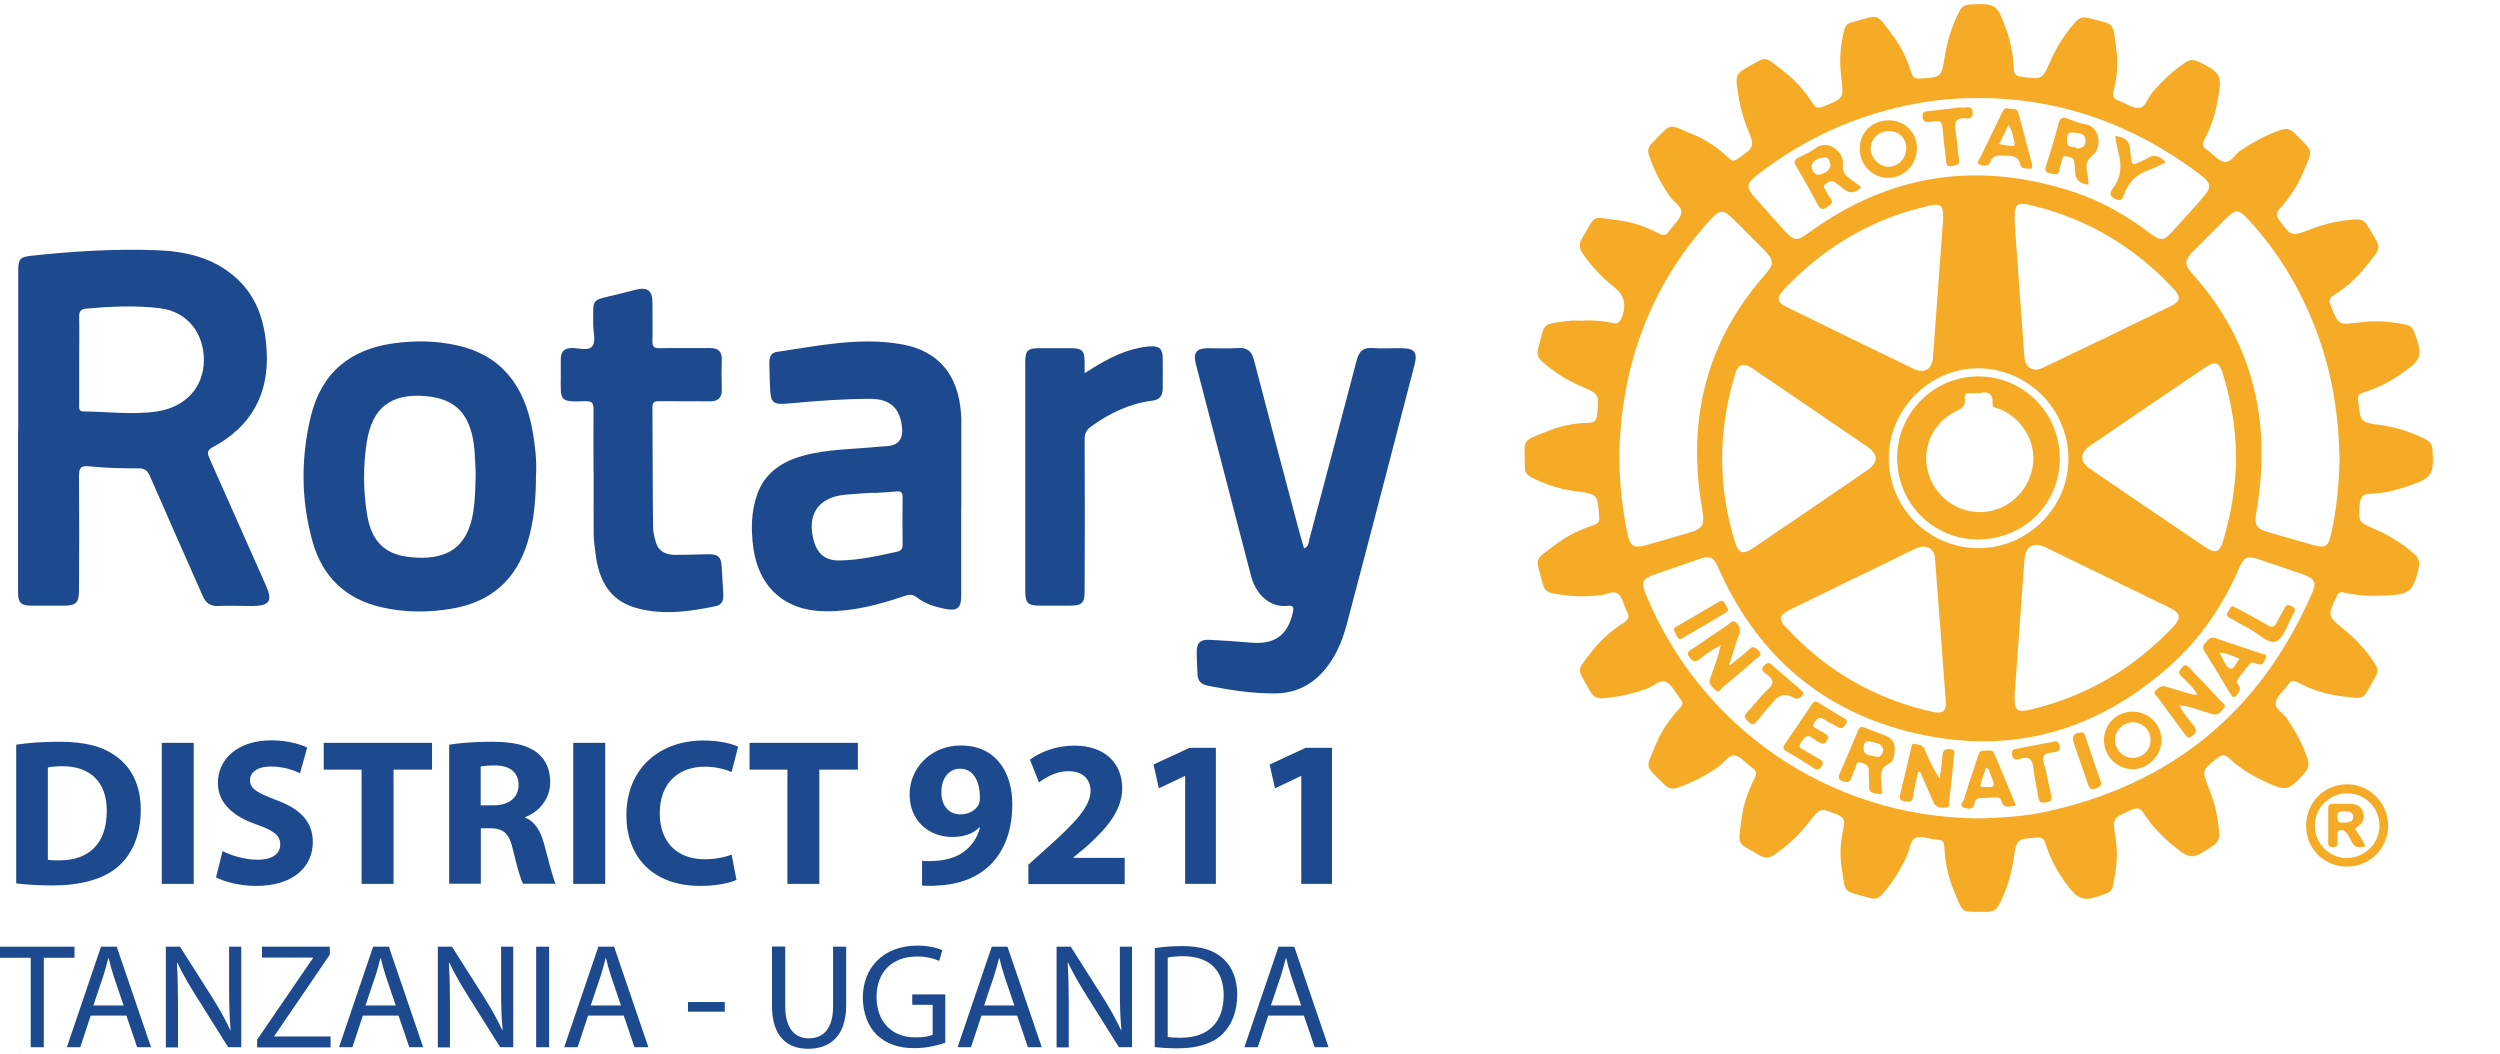 <svg width="268" height="113" viewBox="0 0 268 113" fill="none" xmlns="http://www.w3.org/2000/svg">
<path d="M169.773 34.369C170.842 34.302 171.895 34.419 172.931 34.636C173.382 34.736 173.566 34.586 173.766 34.202C174.434 32.809 174.173 31.651 172.981 30.726C171.694 29.724 170.608 28.538 169.672 27.184C169.288 26.633 169.221 26.165 169.589 25.564C171.193 22.907 170.391 23.241 173.649 23.642C175.136 23.826 176.54 24.36 177.86 25.046C178.327 25.296 178.611 25.263 178.912 24.795C179.347 24.127 180.098 23.558 180.232 22.857C180.366 22.155 179.43 21.671 179.012 21.069C178.06 19.699 177.308 18.245 176.774 16.658C176.59 16.107 176.69 15.739 177.091 15.338C179.347 13.116 178.611 13.199 181.585 14.453C183.006 15.037 184.259 15.923 185.362 16.976C185.696 17.293 185.896 17.293 186.28 17.026C188.118 15.739 188.135 15.756 187.3 13.701C186.681 12.18 186.364 10.61 186.18 8.989C186.097 8.27 186.297 7.803 186.932 7.435C189.555 5.948 188.971 5.915 191.293 7.702C192.496 8.638 193.515 9.791 194.334 11.094C194.651 11.595 194.919 11.629 195.453 11.428C197.676 10.526 197.659 10.543 197.375 8.22C197.174 6.566 197.275 4.929 197.676 3.291C197.792 2.824 197.976 2.54 198.461 2.406C201.535 1.554 201.034 1.303 202.922 3.826C203.824 5.029 204.459 6.366 204.894 7.803C205.044 8.287 205.278 8.454 205.812 8.421C208.135 8.27 208.118 8.287 208.486 6.032C208.753 4.361 209.254 2.757 210.023 1.236C210.307 0.685 210.658 0.484 211.259 0.468C213.949 0.367 214.083 0.468 215.019 3.024C215.537 4.428 215.821 5.881 215.888 7.385C215.904 7.92 216.088 8.12 216.623 8.204C218.928 8.538 218.928 8.555 219.847 6.449C220.499 4.962 221.385 3.609 222.471 2.372C222.888 1.905 223.273 1.771 223.857 1.921C226.865 2.707 226.447 2.239 226.882 5.397C227.082 6.834 226.948 8.304 226.581 9.741C226.447 10.292 226.531 10.593 227.115 10.793C227.867 11.044 228.619 11.646 229.321 11.562C230.023 11.495 230.24 10.459 230.741 9.891C231.794 8.688 232.93 7.585 234.267 6.7C234.768 6.366 235.186 6.366 235.737 6.633C238.093 7.803 238.226 8.07 237.759 10.66C237.491 12.164 237.04 13.617 236.305 14.97C236.054 15.438 236.088 15.722 236.539 16.023C237.174 16.441 237.692 17.176 238.377 17.343C239.129 17.527 239.546 16.558 240.148 16.157C241.535 15.238 242.955 14.436 244.559 13.918C245.11 13.734 245.495 13.818 245.896 14.202C248.134 16.407 247.951 15.906 246.881 18.529C246.297 19.95 245.428 21.203 244.409 22.339C243.991 22.79 243.957 23.074 244.325 23.592C245.645 25.363 245.628 25.363 247.7 24.578C249.254 23.976 250.858 23.609 252.529 23.525C253.13 23.492 253.515 23.692 253.815 24.21C255.336 26.833 255.436 26.265 253.581 28.621C252.629 29.824 251.476 30.827 250.19 31.645C249.688 31.963 249.638 32.247 249.855 32.765C250.691 34.853 250.657 34.853 252.896 34.569C254.584 34.335 256.255 34.452 257.926 34.803C258.427 34.904 258.644 35.154 258.811 35.605C259.747 38.111 259.613 38.563 257.408 40.083C256.171 40.935 254.851 41.62 253.414 42.055C252.93 42.205 252.662 42.422 252.813 42.957C252.813 42.99 252.813 43.024 252.813 43.057C253.047 45.296 253.047 45.263 255.269 45.58C256.956 45.814 258.544 46.332 260.064 47.117C260.532 47.368 260.733 47.669 260.766 48.187C260.916 50.96 260.766 51.211 258.093 52.13C256.806 52.564 255.486 52.898 254.116 52.932C253.347 52.948 253.03 53.216 252.963 54.034C252.829 55.956 252.779 55.939 254.55 56.708C256.104 57.376 257.541 58.262 258.828 59.398C259.312 59.832 259.429 60.267 259.279 60.885C258.711 63.408 258.343 63.725 255.737 63.842C254.25 63.909 252.746 63.876 251.292 63.525C250.825 63.408 250.657 63.575 250.474 63.959C249.505 66.031 249.505 66.014 251.292 67.485C252.579 68.537 253.698 69.74 254.601 71.16C254.901 71.628 254.935 72.029 254.667 72.514C253.13 75.221 253.682 74.953 250.758 74.602C249.204 74.402 247.733 73.9 246.347 73.165C245.862 72.915 245.578 72.948 245.277 73.399C244.843 74.034 244.125 74.569 243.974 75.237C243.807 75.989 244.743 76.424 245.16 77.025C246.079 78.378 246.848 79.782 247.366 81.336C247.566 81.921 247.5 82.355 247.065 82.84C245.294 84.811 245.127 84.861 242.704 83.742C241.351 83.107 240.081 82.322 238.978 81.302C238.527 80.885 238.243 80.851 237.742 81.236C236.038 82.572 236.021 82.539 236.806 84.527C237.408 86.081 237.809 87.668 237.892 89.339C237.926 89.974 237.725 90.358 237.174 90.709C234.968 92.163 234.851 92.179 232.813 90.525C231.627 89.556 230.608 88.42 229.772 87.15C229.438 86.632 229.171 86.549 228.586 86.783C226.464 87.685 226.43 87.668 226.798 89.89C227.082 91.628 226.865 93.316 226.497 95.003C226.414 95.404 226.197 95.621 225.812 95.772C223.323 96.757 222.788 96.59 221.234 94.368C220.399 93.165 219.73 91.879 219.296 90.475C219.129 89.957 218.945 89.74 218.344 89.79C216.205 89.957 216.188 89.924 215.871 92.029C215.62 93.75 215.119 95.371 214.334 96.924C214.05 97.509 213.649 97.76 213.014 97.743C210.09 97.71 210.558 98.111 209.388 95.32C208.803 93.9 208.519 92.397 208.436 90.876C208.402 90.308 208.285 90.007 207.667 90.007C206.882 90.007 205.996 89.506 205.328 89.84C204.693 90.158 204.726 91.16 204.392 91.829C203.707 93.265 202.872 94.619 201.819 95.822C201.435 96.273 201.034 96.44 200.432 96.256C197.442 95.421 197.859 95.889 197.408 92.881C197.191 91.461 197.325 90.041 197.642 88.654C197.792 87.969 197.659 87.601 196.957 87.317C195.119 86.599 195.136 86.565 193.95 88.103C192.897 89.489 191.644 90.642 190.207 91.628C189.672 91.996 189.221 92.029 188.67 91.712C186.18 90.241 186.28 90.843 186.698 87.735C186.899 86.215 187.4 84.778 188.102 83.424C188.369 82.89 188.285 82.606 187.818 82.288C187.183 81.87 186.631 81.102 185.98 81.001C185.295 80.901 184.793 81.803 184.175 82.221C182.839 83.157 181.402 83.892 179.865 84.427C179.313 84.627 178.879 84.56 178.444 84.126C176.272 81.937 176.373 82.539 177.509 79.799C178.11 78.345 178.996 77.058 180.065 75.922C180.399 75.571 180.466 75.304 180.132 74.92C179.614 74.318 179.263 73.433 178.628 73.115C177.943 72.781 177.225 73.6 176.489 73.85C174.986 74.385 173.449 74.719 171.845 74.853C171.193 74.903 170.792 74.686 170.474 74.118C169.021 71.495 168.887 72.096 170.759 69.69C171.661 68.537 172.78 67.585 174 66.799C174.535 66.449 174.752 66.148 174.401 65.546C174.067 64.945 173.983 64.109 173.499 63.692C172.964 63.224 172.179 63.759 171.51 63.825C169.823 63.992 168.135 63.942 166.465 63.608C165.88 63.491 165.546 63.257 165.395 62.639C164.627 59.615 164.292 60.233 166.866 58.295C168.069 57.393 169.422 56.758 170.842 56.29C171.36 56.123 171.477 55.872 171.427 55.354C171.243 52.948 171.26 52.982 168.921 52.664C167.266 52.447 165.696 51.946 164.209 51.194C163.708 50.943 163.457 50.643 163.457 50.058C163.457 46.9 162.989 47.401 166.047 46.165C167.367 45.63 168.787 45.363 170.207 45.329C170.842 45.329 171.143 45.146 171.21 44.444C171.427 42.255 171.46 42.255 169.439 41.386C167.935 40.735 166.581 39.866 165.345 38.797C164.894 38.395 164.71 37.995 164.877 37.41C165.663 34.519 165.161 34.753 168.336 34.386C168.787 34.335 169.255 34.386 169.723 34.386L169.773 34.369ZM212.228 87.735C214.517 87.651 216.907 87.534 219.246 87.033C232.83 84.109 242.353 76.24 247.867 63.541C248.352 62.439 248.134 62.021 246.965 61.603C245.411 61.052 243.84 60.534 242.27 59.999C240.883 59.531 240.566 59.665 239.981 61.019C238.26 64.945 235.904 68.437 232.696 71.311C224.459 78.696 214.885 81.152 204.208 78.328C194.768 75.822 188.152 69.807 184.209 60.885C183.674 59.682 183.357 59.531 182.154 59.932C180.583 60.467 179.029 61.002 177.459 61.553C176.055 62.038 175.888 62.405 176.456 63.759C182.204 77.693 195.771 87.651 212.212 87.735H212.228ZM250.791 49.273C250.724 44.06 249.855 39.264 248.001 34.669C246.33 30.509 244.024 26.767 240.967 23.475C239.964 22.406 239.63 22.406 238.644 23.408C237.475 24.578 236.305 25.747 235.135 26.917C234.133 27.919 234.133 28.37 235.085 29.423C237.408 32.013 239.246 34.887 240.516 38.128C242.688 43.659 242.855 49.339 241.852 55.104C241.652 56.24 241.936 56.691 243.022 57.008C244.676 57.493 246.33 57.961 247.984 58.429C249.254 58.78 249.588 58.596 249.872 57.326C250.524 54.569 250.724 51.779 250.808 49.239L250.791 49.273ZM173.599 49.005C173.599 51.795 173.916 54.552 174.484 57.276C174.752 58.562 175.186 58.813 176.439 58.445C178.093 57.978 179.748 57.51 181.385 57.008C182.421 56.691 182.705 56.223 182.555 55.154C182.404 54.135 182.237 53.132 182.12 52.113C181.218 43.542 183.457 35.956 189.204 29.457C190.207 28.337 190.19 27.886 189.121 26.8C188.052 25.714 186.966 24.645 185.896 23.575C184.727 22.406 184.392 22.406 183.256 23.659C176.774 30.86 173.749 39.398 173.582 49.005H173.599ZM212.212 10.526C209.137 10.459 206.13 10.86 203.156 11.579C197.709 12.915 192.78 15.321 188.369 18.763C187.199 19.682 187.149 20.083 188.118 21.169C189.138 22.305 190.14 23.442 191.159 24.578C192.379 25.931 192.563 25.914 194.016 24.862C202.688 18.579 212.145 17.243 222.27 20.568C225.244 21.537 227.951 23.091 230.44 24.979C231.643 25.898 231.944 25.848 232.93 24.762C233.983 23.609 235.018 22.456 236.054 21.286C237.14 20.067 237.107 19.666 235.787 18.663C228.803 13.4 220.984 10.543 212.212 10.509V10.526ZM239.697 48.989C239.697 45.931 239.162 42.94 238.277 40.016C237.926 38.863 237.475 38.679 236.472 39.348C232.312 42.155 228.151 44.978 224.008 47.819C222.938 48.554 222.938 49.507 224.008 50.225C228.151 53.065 232.312 55.889 236.472 58.696C237.475 59.364 237.959 59.181 238.293 58.061C239.179 55.104 239.697 52.096 239.714 48.989H239.697ZM186.899 39.097C186.23 39.181 186.113 39.766 185.946 40.3C184.175 46.232 184.159 52.146 185.98 58.078C186.347 59.314 186.832 59.498 187.918 58.763C191.995 56.006 196.072 53.216 200.148 50.425C201.385 49.573 201.385 48.705 200.148 47.869C196.055 45.062 191.945 42.272 187.834 39.481C187.567 39.298 187.283 39.114 186.882 39.114L186.899 39.097ZM216.004 74.118C216.004 74.118 215.988 74.118 215.971 74.118C215.971 74.352 215.971 74.586 215.971 74.82C215.938 76.123 216.272 76.407 217.575 76.089C223.573 74.686 228.669 71.712 232.913 67.251C233.866 66.248 233.782 65.73 232.579 65.145C228.151 62.99 223.724 60.835 219.296 58.679C217.993 58.061 217.141 58.546 217.024 59.966C216.673 64.678 216.339 69.389 216.004 74.101V74.118ZM208.269 24.177C208.402 21.754 208.269 21.637 205.879 22.289C205.846 22.289 205.812 22.289 205.779 22.305C200.148 23.759 195.403 26.7 191.393 30.86C190.424 31.863 190.441 32.364 191.443 32.865C196.005 35.104 200.583 37.343 205.161 39.548C206.28 40.083 207.132 39.565 207.216 38.312C207.567 33.6 207.901 28.889 208.252 24.194L208.269 24.177ZM208.603 75.404C208.202 70.091 207.834 64.978 207.433 59.882C207.35 58.763 206.497 58.312 205.428 58.78C204.309 59.281 203.223 59.849 202.12 60.384C198.695 62.038 195.286 63.692 191.878 65.363C190.758 65.914 190.625 66.348 191.36 67.15C195.687 71.862 200.967 74.953 207.249 76.323C208.235 76.54 208.603 76.206 208.603 75.421V75.404ZM216.004 24.344C216.322 28.688 216.656 33.433 217.007 38.178C217.091 39.398 217.909 39.949 218.979 39.431C223.573 37.243 228.168 35.037 232.746 32.798C233.732 32.314 233.799 31.812 233.064 31.027C228.987 26.616 224.058 23.609 218.21 22.122C216.005 21.57 215.888 21.671 216.004 24.344ZM202.471 49.072C202.454 54.419 206.748 58.746 212.078 58.763C217.358 58.763 221.719 54.452 221.735 49.206C221.752 43.909 217.425 39.532 212.111 39.481C206.932 39.431 202.488 43.842 202.471 49.072Z" fill="#F6AB26"/>
<path d="M1.955 46.148C1.955 40.417 1.955 34.686 1.955 28.972C1.955 27.769 2.172 27.535 3.358 27.418C7.769 26.933 12.197 26.666 16.641 26.817C19.849 26.917 22.89 27.585 25.363 29.841C27.636 31.913 28.421 34.653 28.588 37.593C28.855 42.255 26.934 45.73 22.807 47.936C22.122 48.303 22.239 48.638 22.473 49.172C24.494 53.7 26.499 58.228 28.504 62.756C29.256 64.444 28.905 64.962 27.017 64.962C25.831 64.962 24.628 64.911 23.442 64.962C22.523 65.012 22.055 64.627 21.704 63.825C19.833 59.565 17.928 55.321 16.073 51.044C15.806 50.442 15.522 50.208 14.837 50.208C13.083 50.208 11.328 50.175 9.574 49.991C8.571 49.874 8.471 50.242 8.471 51.077C8.505 55.12 8.488 59.147 8.471 63.19C8.471 64.644 8.187 64.928 6.733 64.928C5.614 64.928 4.478 64.928 3.358 64.928C2.256 64.928 1.938 64.611 1.938 63.525C1.938 57.727 1.938 51.946 1.938 46.148H1.955ZM8.488 38.579C8.488 40.166 8.488 41.754 8.488 43.341C8.488 43.692 8.388 44.11 8.972 44.11C11.579 44.126 14.185 44.494 16.808 44.11C19.866 43.658 21.821 41.536 21.854 38.663C21.888 35.722 20.067 33.4 17.176 33.049C14.553 32.715 11.896 32.848 9.256 33.082C8.605 33.132 8.471 33.433 8.488 34.018C8.521 35.538 8.488 37.059 8.488 38.579Z" fill="#1D498F"/>
<path d="M139.798 58.796C140.333 58.545 140.283 58.111 140.366 57.794C142.07 51.411 143.758 45.029 145.429 38.646C145.679 37.694 146.097 37.226 147.133 37.309C148.152 37.393 149.188 37.309 150.207 37.326C151.644 37.326 151.995 37.761 151.628 39.147C150.592 43.107 149.572 47.067 148.537 51.044C147.166 56.323 145.78 61.586 144.393 66.85C143.875 68.821 143.106 70.659 141.669 72.18C140.316 73.6 138.662 74.318 136.724 74.335C134.268 74.352 131.845 73.984 129.439 73.499C128.771 73.366 128.386 72.981 128.37 72.28C128.353 71.494 128.286 70.692 128.286 69.907C128.286 68.905 128.67 68.537 129.69 68.587C131.143 68.671 132.597 68.754 134.05 68.888C136.674 69.122 138.06 68.103 138.612 65.58C138.712 65.112 138.629 64.895 138.111 64.945C135.922 65.195 134.552 63.474 134.101 61.703C132.129 54.135 130.157 46.566 128.186 38.98C127.885 37.827 128.269 37.343 129.422 37.326C130.508 37.326 131.611 37.376 132.697 37.309C133.716 37.242 134.184 37.644 134.435 38.629C135.938 44.444 137.492 50.258 139.03 56.056C139.263 56.958 139.531 57.877 139.798 58.796Z" fill="#1D498F"/>
<path d="M103.04 54.218C103.04 57.459 103.04 60.701 103.04 63.942C103.04 65.179 102.589 65.53 101.352 65.279C100.233 65.062 99.163 64.728 98.261 64.026C97.81 63.658 97.409 63.725 96.908 63.909C94.201 64.828 91.461 65.546 88.57 65.53C84.21 65.53 81.319 63.007 80.751 58.679C80.5 56.758 80.517 54.853 81.169 52.998C81.987 50.709 83.775 49.506 86.031 48.871C88.704 48.12 91.461 48.17 94.201 47.886C94.535 47.852 94.87 47.852 95.187 47.819C96.29 47.708 96.796 47.078 96.707 45.931C96.54 43.809 95.454 42.756 93.316 42.756C90.442 42.756 87.568 42.974 84.694 43.241C82.823 43.425 82.606 43.241 82.539 41.403C82.505 40.551 82.489 39.682 82.472 38.83C82.472 38.279 82.672 37.811 83.257 37.727C87.702 37.075 92.146 36.106 96.657 36.908C100.634 37.61 102.756 40.217 103.023 44.377C103.023 44.544 103.057 44.711 103.057 44.878C103.057 47.986 103.057 51.094 103.057 54.201L103.04 54.218ZM93.666 52.848V52.815C92.647 52.882 91.628 52.932 90.609 53.032C87.702 53.299 86.448 55.187 87.251 58.011C87.668 59.448 88.537 60.099 89.991 60.083C92.079 60.049 94.118 59.598 96.139 59.147C96.624 59.047 96.774 58.813 96.757 58.328C96.741 56.641 96.741 54.97 96.757 53.282C96.757 52.798 96.607 52.648 96.139 52.681C95.321 52.764 94.485 52.798 93.666 52.848Z" fill="#1D498F"/>
<path d="M57.46 50.71C57.46 53.466 57.259 55.856 56.541 58.178C55.321 62.105 52.715 64.46 48.638 65.212C46.065 65.68 43.492 65.68 40.952 65.112C37.042 64.243 34.536 61.804 33.483 57.978C32.264 53.567 32.247 49.089 33.316 44.645C34.453 39.949 37.56 37.41 42.289 36.792C44.528 36.491 46.783 36.524 49.005 37.026C53.817 38.095 56.19 41.403 57.059 46.015C57.376 47.669 57.527 49.356 57.477 50.71H57.46ZM50.994 50.776C50.96 50.242 50.944 49.306 50.877 48.387C50.559 44.494 48.955 42.723 45.547 42.456C41.904 42.172 39.916 43.709 39.331 47.318C38.914 49.941 38.93 52.598 39.365 55.221C39.833 57.994 41.203 59.415 43.876 59.715C47.919 60.166 50.158 58.679 50.743 54.82C50.927 53.6 50.96 52.38 50.994 50.776Z" fill="#1D498F"/>
<path d="M63.625 50.659C63.625 48.404 63.608 46.165 63.625 43.909C63.625 43.241 63.508 42.99 62.773 43.007C59.933 43.107 60.1 43.007 60.116 40.367C60.116 39.732 60.116 39.114 60.116 38.479C60.116 37.71 60.484 37.326 61.269 37.309C62.021 37.292 63.024 37.643 63.458 37.159C63.926 36.641 63.592 35.638 63.592 34.853C63.625 31.913 63.224 32.263 66.165 31.562C66.867 31.395 67.568 31.194 68.287 31.027C69.406 30.776 69.924 31.177 69.941 32.33C69.941 33.75 69.974 35.171 69.941 36.591C69.941 37.142 70.091 37.326 70.659 37.326C72.481 37.292 74.302 37.326 76.123 37.309C77.008 37.309 77.393 37.677 77.376 38.562C77.343 39.615 77.343 40.684 77.376 41.737C77.409 42.689 76.942 43.04 76.039 43.023C74.251 43.007 72.464 43.023 70.676 43.007C70.125 43.007 69.924 43.14 69.941 43.725C69.974 47.952 69.957 52.196 70.008 56.423C70.008 57.008 70.158 57.61 70.325 58.178C70.626 59.147 71.411 59.464 72.33 59.481C73.483 59.481 74.653 59.448 75.805 59.414C77.008 59.381 77.326 59.682 77.376 60.901C77.426 61.854 77.493 62.806 77.543 63.775C77.576 64.36 77.359 64.861 76.741 64.978C74.001 65.546 71.244 65.947 68.471 65.245C65.63 64.544 64.177 62.589 63.809 59.08C63.742 58.529 63.658 57.961 63.642 57.409C63.625 55.154 63.642 52.915 63.642 50.659C63.642 50.659 63.625 50.659 63.608 50.659H63.625Z" fill="#1D498F"/>
<path d="M116.306 39.983C118.244 38.746 120.032 37.71 122.121 37.292C122.505 37.209 122.906 37.159 123.29 37.125C124.276 37.075 124.627 37.41 124.644 38.362C124.66 39.448 124.644 40.551 124.644 41.637C124.644 42.422 124.326 42.856 123.508 42.957C121.085 43.257 118.963 44.293 116.991 45.697C116.49 46.064 116.273 46.449 116.273 47.084C116.306 52.48 116.29 57.877 116.273 63.274C116.273 64.677 116.022 64.928 114.585 64.928C113.583 64.928 112.597 64.928 111.595 64.928C110.158 64.928 109.907 64.694 109.907 63.274C109.907 57.877 109.907 52.48 109.907 47.084C109.907 44.343 109.907 41.587 109.907 38.846C109.907 37.577 110.158 37.326 111.411 37.326C112.53 37.326 113.666 37.326 114.786 37.326C115.989 37.326 116.256 37.593 116.273 38.763C116.273 39.114 116.273 39.481 116.273 39.983H116.306Z" fill="#1D498F"/>
<path d="M256.004 88.52C256.004 90.976 253.999 92.931 251.543 92.898C249.104 92.865 247.216 90.96 247.216 88.52C247.216 86.031 249.137 84.076 251.61 84.076C254.033 84.076 256.021 86.081 256.004 88.537V88.52ZM251.576 91.979C253.481 91.979 255.068 90.442 255.085 88.537C255.102 86.616 253.565 85.045 251.643 85.045C249.705 85.045 248.168 86.549 248.151 88.487C248.135 90.408 249.672 91.979 251.593 91.996L251.576 91.979Z" fill="#F6AB26"/>
<path d="M205.612 82.756C205.428 83.658 205.211 84.544 205.06 85.463C204.96 86.081 204.626 85.947 204.208 85.897C203.741 85.83 203.573 85.663 203.69 85.195C204.091 83.525 204.476 81.854 204.877 80.183C204.927 79.966 204.96 79.665 205.278 79.748C205.662 79.849 206.113 79.815 206.33 80.333C206.765 81.403 207.249 82.439 207.934 83.474C208.035 82.656 208.185 81.82 208.235 81.001C208.268 80.433 208.519 80.266 209.054 80.3C209.689 80.333 209.488 80.784 209.455 81.102C209.321 82.639 209.171 84.193 208.97 85.73C208.937 86.031 209.087 86.565 208.569 86.582C208.068 86.599 207.517 86.615 207.249 85.964C206.798 84.878 206.297 83.792 205.829 82.722C205.762 82.722 205.695 82.756 205.629 82.756H205.612Z" fill="#F6AB26"/>
<path d="M185.612 71.177C186.247 70.659 186.915 70.175 187.5 69.623C187.951 69.189 188.202 69.406 188.536 69.757C188.987 70.208 188.536 70.375 188.302 70.592C187.116 71.628 185.913 72.664 184.693 73.667C184.476 73.85 184.275 74.335 183.908 73.984C183.59 73.667 183.123 73.399 183.323 72.748C183.691 71.628 184.192 70.542 184.392 69.373C184.426 69.339 184.509 69.256 184.493 69.256C184.409 69.122 184.342 69.206 184.292 69.289C183.524 69.607 182.889 70.158 182.22 70.643C181.736 70.993 181.485 70.977 181.118 70.475C180.667 69.874 181.168 69.74 181.485 69.523C182.705 68.688 183.941 67.836 185.178 67.017C185.445 66.85 185.712 66.365 186.08 66.716C186.431 67.05 186.665 67.468 186.431 68.036C186.047 69.022 185.763 70.041 185.445 71.044C185.428 71.127 185.362 71.244 185.395 71.278C185.495 71.361 185.529 71.261 185.579 71.177H185.612Z" fill="#F6AB26"/>
<path d="M233.699 75.705C234.049 76.49 234.651 77.125 235.169 77.793C235.503 78.228 235.503 78.462 235.085 78.829C234.534 79.314 234.35 78.896 234.1 78.545C233.164 77.292 232.245 76.056 231.326 74.786C231.176 74.569 230.758 74.368 231.059 74.051C231.343 73.767 231.643 73.433 232.178 73.6C233.147 73.917 234.15 74.184 235.119 74.469C235.236 74.502 235.369 74.469 235.57 74.469C235.102 73.65 234.434 73.082 233.832 72.48C233.381 72.029 233.699 71.829 233.949 71.528C234.283 71.11 234.501 71.361 234.734 71.611C235.854 72.798 236.973 73.967 238.076 75.153C238.277 75.371 238.728 75.571 238.394 75.939C238.076 76.273 237.826 76.741 237.174 76.557C236.038 76.24 234.935 75.755 233.749 75.621C233.715 75.588 233.665 75.538 233.632 75.521C233.632 75.521 233.582 75.555 233.565 75.571C233.615 75.605 233.665 75.638 233.699 75.671V75.705Z" fill="#F6AB26"/>
<path d="M203.106 80.333C203.106 81.001 202.972 81.653 202.471 81.887C201.535 82.338 201.602 83.056 201.686 83.842C201.686 84.009 201.752 84.193 201.702 84.326C201.585 84.594 202.137 85.178 201.435 85.112C201.001 85.078 200.315 85.061 200.366 84.243C200.399 83.725 200.299 83.19 200.332 82.656C200.382 82.004 199.931 81.887 199.497 81.753C198.912 81.57 199.029 82.138 198.879 82.405C198.695 82.722 198.578 83.056 198.461 83.407C198.277 83.942 197.943 83.875 197.525 83.742C197.057 83.575 197.041 83.341 197.224 82.906C197.893 81.402 198.544 79.882 199.163 78.345C199.346 77.894 199.564 77.844 199.981 78.027C200.683 78.328 201.402 78.579 202.103 78.846C202.805 79.113 203.139 79.631 203.122 80.3L203.106 80.333ZM201.886 80.383C201.752 79.598 200.967 79.648 200.432 79.498C199.781 79.297 199.764 80.066 199.781 80.35C199.831 81.068 200.583 80.951 201.067 81.102C201.535 81.252 201.786 80.901 201.886 80.4V80.383Z" fill="#F6AB26"/>
<path d="M228.619 76.29C230.34 76.29 231.693 77.643 231.71 79.364C231.71 81.018 230.273 82.455 228.619 82.455C226.932 82.455 225.545 81.052 225.545 79.347C225.545 77.643 226.898 76.273 228.636 76.29H228.619ZM228.669 77.426C227.583 77.426 226.714 78.295 226.731 79.347C226.748 80.383 227.583 81.235 228.602 81.252C229.689 81.252 230.557 80.4 230.541 79.314C230.541 78.261 229.689 77.426 228.669 77.426Z" fill="#F6AB26"/>
<path d="M196.021 79.047C195.771 79.398 195.721 79.949 195.136 79.632C194.868 79.481 194.601 79.364 194.367 79.164C193.699 78.596 193.432 79.097 193.081 79.581C192.613 80.233 193.264 80.283 193.549 80.484C194.016 80.801 194.518 81.068 195.002 81.353C195.303 81.52 195.57 81.687 195.303 82.104C195.069 82.489 194.852 82.622 194.434 82.338C193.465 81.703 192.479 81.102 191.477 80.517C191.076 80.283 191.126 80.066 191.36 79.732C192.329 78.345 193.264 76.942 194.2 75.538C194.467 75.137 194.685 75.137 195.069 75.404C195.871 75.939 196.706 76.407 197.525 76.908C197.792 77.075 198.16 77.159 197.876 77.626C197.625 78.044 197.391 78.195 196.94 77.894C196.523 77.626 196.038 77.459 195.637 77.175C195.136 76.825 194.852 76.925 194.534 77.409C194.133 78.028 194.701 78.044 194.969 78.245C195.303 78.512 195.804 78.612 196.038 79.03L196.021 79.047Z" fill="#F6AB26"/>
<path d="M239.363 74.736C239.279 74.619 239.162 74.485 239.062 74.318C238.16 72.831 237.274 71.327 236.338 69.84C236.088 69.456 236.138 69.189 236.439 68.888C236.723 68.587 236.923 68.203 237.491 68.403C239.129 68.988 240.8 69.506 242.454 70.074C242.671 70.141 243.105 70.124 242.905 70.509C242.754 70.809 242.671 71.327 242.12 71.227C241.785 71.16 241.434 70.826 241.117 71.227C240.666 71.778 240.198 72.347 239.814 72.965C239.68 73.182 239.998 73.416 240.098 73.65C240.231 73.967 239.747 74.753 239.363 74.736ZM240.064 70.609C239.363 70.358 238.744 69.974 237.909 69.974C238.36 70.592 238.477 71.444 239.112 71.678C239.446 71.795 239.73 71.027 240.064 70.609Z" fill="#F6AB26"/>
<path d="M216.088 86.332C215.353 86.532 214.735 86.666 214.517 85.78C214.434 85.463 214.15 85.463 213.866 85.479C213.398 85.513 212.947 85.546 212.479 85.546C212.061 85.546 211.744 85.63 211.677 86.081C211.56 86.883 210.925 86.699 210.541 86.582C209.973 86.415 210.441 85.981 210.524 85.713C211.009 84.143 211.543 82.589 212.045 81.018C212.162 80.651 212.329 80.417 212.73 80.467C213.097 80.517 213.565 80.266 213.782 80.768C214.568 82.606 215.319 84.46 216.105 86.332H216.088ZM212.295 84.326C213.966 84.46 213.966 84.46 213.381 83.04C213.281 82.789 213.298 82.455 212.913 82.288C212.763 82.689 212.629 83.073 212.496 83.474C212.412 83.742 212.345 84.026 212.278 84.31L212.295 84.326Z" fill="#F6AB26"/>
<path d="M220.181 79.498C220.549 79.381 220.699 79.581 220.783 79.932C220.883 80.3 220.783 80.484 220.432 80.584C219.948 80.734 219.229 80.617 219.062 81.135C218.928 81.586 219.229 82.154 219.329 82.656C219.513 83.525 219.68 84.393 219.897 85.262C220.014 85.73 219.847 85.947 219.396 85.997C219.029 86.031 218.611 86.215 218.527 85.563C218.377 84.494 218.076 83.424 217.976 82.355C217.876 81.352 217.458 81.018 216.539 81.352C215.904 81.57 215.704 81.286 215.687 80.718C215.687 80.484 215.77 80.333 216.004 80.3C217.391 80.032 218.795 79.765 220.181 79.498Z" fill="#F6AB26"/>
<path d="M193.298 74.268C193.281 74.753 192.663 75.053 192.312 74.82C191.488 74.318 190.769 74.43 190.157 75.154C189.555 75.856 188.954 76.557 188.369 77.276C188.068 77.66 187.834 77.777 187.433 77.376C187.099 77.042 186.815 76.841 187.283 76.357C188.068 75.555 188.737 74.619 189.555 73.867C190.274 73.216 190.073 72.815 189.438 72.33C189.087 72.063 188.586 71.795 189.204 71.277C189.438 71.077 189.605 70.977 189.873 71.227C190.942 72.163 192.045 73.065 193.114 74.001C193.198 74.084 193.265 74.185 193.298 74.235V74.268Z" fill="#F6AB26"/>
<path d="M239.363 64.978C239.58 65.095 239.747 65.179 239.931 65.279C240.967 65.847 242.036 66.398 243.038 67C243.573 67.317 243.84 67.234 244.091 66.683C244.325 66.181 244.642 65.713 244.893 65.212C245.077 64.828 245.294 64.778 245.662 64.978C246.029 65.179 246.146 65.396 245.879 65.747C245.862 65.78 245.845 65.814 245.829 65.83C245.244 66.85 244.86 68.37 243.991 68.754C243.172 69.105 242.036 67.852 241.017 67.334C240.332 67 239.697 66.599 239.028 66.231C238.761 66.081 238.611 65.931 238.828 65.613C238.995 65.396 239.045 65.062 239.346 64.978H239.363Z" fill="#F6AB26"/>
<path d="M180.149 68.504C179.748 68.487 179.748 68.069 179.58 67.835C179.413 67.585 179.38 67.368 179.681 67.184C181.218 66.298 182.755 65.413 184.292 64.494C184.626 64.293 184.793 64.427 184.91 64.711C185.027 65.012 185.512 65.346 185.044 65.647C183.473 66.616 181.869 67.518 180.282 68.454C180.249 68.454 180.215 68.487 180.165 68.504H180.149Z" fill="#F6AB26"/>
<path d="M223.089 78.528C223.423 78.462 223.473 78.729 223.54 78.93C224.091 80.517 224.609 82.121 225.177 83.708C225.378 84.26 225.06 84.36 224.659 84.527C224.192 84.711 224.008 84.56 223.857 84.142C223.356 82.639 222.821 81.152 222.303 79.648C222.053 78.93 222.337 78.528 223.089 78.528Z" fill="#F6AB26"/>
<path d="M223.874 19.799C222.938 19.682 222.437 19.248 222.454 18.346C222.454 18.011 222.387 17.694 222.354 17.36C222.287 16.808 221.786 16.842 221.451 16.758C221.084 16.658 221.084 17.059 221.017 17.276C220.917 17.56 220.833 17.844 220.8 18.145C220.699 18.88 220.265 18.68 219.781 18.579C219.246 18.479 219.179 18.262 219.346 17.761C219.831 16.257 220.282 14.737 220.683 13.216C220.85 12.581 221.134 12.531 221.669 12.732C222.287 12.966 222.905 13.216 223.557 13.316C225.177 13.584 225.344 15.856 224.359 16.625C223.607 17.209 223.59 17.777 223.757 18.546C223.841 18.93 223.841 19.331 223.891 19.799H223.874ZM222.721 15.923C223.306 15.889 223.573 15.555 223.573 15.104C223.573 14.185 222.704 14.285 222.187 14.202C221.535 14.085 221.602 14.82 221.585 15.188C221.585 15.956 222.387 15.622 222.704 15.94L222.721 15.923Z" fill="#F6AB26"/>
<path d="M199.53 20.066C198.711 20.902 198.043 20.668 197.391 20.066C197.174 19.866 196.924 19.699 196.673 19.532C196.289 19.264 195.971 19.532 195.687 19.732C195.303 19.999 195.654 20.25 195.771 20.484C195.888 20.718 196.005 20.968 196.172 21.169C196.623 21.704 196.289 21.938 195.854 22.222C195.386 22.522 195.153 22.456 194.868 21.954C194.133 20.551 193.348 19.181 192.546 17.811C192.279 17.36 192.329 17.126 192.797 16.892C193.415 16.591 194.067 16.307 194.618 15.889C195.955 14.87 197.692 16.307 197.559 17.577C197.442 18.646 198.043 18.947 198.645 19.398C198.929 19.615 199.213 19.832 199.53 20.066ZM196.222 17.71C196.138 17.309 196.055 16.791 195.57 16.875C195.036 16.959 194.317 17.109 194.217 17.744C194.167 18.044 194.468 18.796 194.935 18.73C195.453 18.646 196.105 18.429 196.239 17.71H196.222Z" fill="#F6AB26"/>
<path d="M202.454 12.899C204.158 12.899 205.495 14.168 205.495 15.856C205.495 17.627 204.142 19.064 202.421 19.064C200.716 19.064 199.363 17.677 199.363 15.956C199.363 14.202 200.666 12.915 202.437 12.899H202.454ZM204.359 15.956C204.376 14.87 203.624 14.068 202.538 14.052C201.435 14.018 200.549 14.854 200.533 15.923C200.533 16.909 201.418 17.844 202.387 17.878C203.423 17.911 204.325 17.026 204.342 15.956H204.359Z" fill="#F6AB26"/>
<path d="M217.809 17.594C217.859 17.861 217.909 18.112 217.592 18.078C217.224 18.028 216.689 18.178 216.589 17.677C216.405 16.758 215.787 16.691 215.052 16.691C214.367 16.691 213.682 16.474 213.348 17.393C213.164 17.894 212.529 17.777 212.212 17.627C211.777 17.427 212.212 17.059 212.329 16.808C213.064 15.221 213.849 13.667 214.601 12.097C214.751 11.779 214.918 11.495 215.336 11.629C215.687 11.746 216.205 11.545 216.355 12.063C216.873 13.935 217.358 15.823 217.842 17.61L217.809 17.594ZM214.317 15.455C214.801 15.522 215.152 15.589 215.503 15.639C215.821 15.689 216.071 15.639 215.954 15.255C215.771 14.653 215.737 14.001 215.303 13.417C214.969 14.118 214.668 14.737 214.317 15.455Z" fill="#F6AB26"/>
<path d="M210.207 11.545C210.374 11.545 210.541 11.545 210.708 11.512C211.142 11.461 211.46 11.512 211.477 12.096C211.477 12.631 211.176 12.748 210.792 12.698C209.689 12.547 209.472 13.065 209.639 14.034C209.806 15.037 209.839 16.073 210.006 17.075C210.123 17.761 209.672 17.694 209.271 17.794C208.77 17.911 208.653 17.727 208.619 17.259C208.536 16.24 208.369 15.238 208.285 14.218C208.168 12.898 208.168 12.882 206.865 13.065C206.431 13.132 206.18 13.065 206.113 12.581C206.063 12.18 206.113 11.979 206.581 11.929C207.801 11.812 209.004 11.645 210.207 11.495C210.207 11.512 210.207 11.528 210.207 11.545Z" fill="#F6AB26"/>
<path d="M232.178 17.393C231.576 17.677 231.059 17.978 230.507 18.162C229.137 18.613 228.185 19.448 227.717 20.818C227.566 21.236 227.433 21.671 226.731 21.32C226.046 20.969 226.18 20.635 226.514 20.183C227.416 18.98 227.483 17.66 227.065 16.257C226.915 15.722 226.848 15.171 226.748 14.586C227.817 14.67 228.352 15.154 228.352 16.19C228.352 16.508 228.502 16.842 228.502 17.159C228.519 17.711 228.786 17.627 229.137 17.46C229.488 17.293 229.872 17.159 230.206 16.959C230.975 16.457 231.543 16.775 232.178 17.377V17.393Z" fill="#F6AB26"/>
<path d="M220.816 49.122C220.816 54.001 216.957 57.827 212.028 57.827C207.216 57.827 203.373 53.934 203.373 49.089C203.373 44.276 207.283 40.35 212.061 40.35C216.907 40.35 220.816 44.26 220.8 49.122H220.816ZM212.295 42.138C211.827 42.138 211.527 42.171 211.243 42.138C210.758 42.088 210.558 42.305 210.624 42.756C210.725 43.474 210.357 43.775 209.739 44.059C206.999 45.346 205.779 48.47 206.898 51.244C208.018 54.034 211.042 55.521 213.882 54.652C216.205 53.951 217.876 51.762 217.976 49.339C218.076 47.017 216.606 44.794 214.4 43.859C214.1 43.725 213.565 43.792 213.598 43.274C213.682 42.121 213.047 41.954 212.295 42.121V42.138Z" fill="#F6AB26"/>
<path d="M252.462 88.838C252.763 89.306 253.047 89.74 253.314 90.191C253.414 90.358 253.481 90.542 253.565 90.726C252.813 90.96 252.312 90.826 252.028 90.091C251.927 89.824 251.744 89.573 251.576 89.322C251.393 89.055 251.109 88.921 250.808 89.005C250.44 89.105 250.624 89.439 250.591 89.673C250.557 89.907 250.591 90.141 250.591 90.358C250.591 90.709 250.407 90.809 250.089 90.809C249.789 90.809 249.588 90.743 249.588 90.375C249.588 89.122 249.588 87.869 249.588 86.616C249.588 86.265 249.772 86.165 250.073 86.165C250.54 86.165 250.992 86.165 251.459 86.165C252.245 86.165 253.03 86.148 253.331 87.084C253.615 87.936 253.08 88.437 252.462 88.821V88.838ZM251.142 88.186C251.71 88.153 252.245 88.17 252.261 87.602C252.261 86.95 251.71 87 251.242 86.983C250.841 86.983 250.557 87 250.557 87.535C250.557 88.086 250.791 88.236 251.125 88.17L251.142 88.186Z" fill="#F6AB26"/>
<path d="M3.275 102.672H0V101.486H7.987V102.672H4.695V112.263H3.292V102.672H3.275Z" fill="#1D498F"/>
<path d="M9.724 108.871L8.605 112.263H7.168L10.827 101.486H12.514L16.19 112.263H14.703L13.55 108.871H9.724ZM13.25 107.785L12.197 104.677C11.963 103.976 11.796 103.341 11.646 102.706H11.612C11.445 103.341 11.278 104.009 11.061 104.661L10.008 107.785H13.25Z" fill="#1D498F"/>
<path d="M17.778 112.263V101.486H19.298L22.757 106.933C23.559 108.203 24.177 109.339 24.695 110.442H24.728C24.595 108.988 24.561 107.668 24.561 105.997V101.486H25.864V112.263H24.461L21.036 106.799C20.284 105.596 19.565 104.377 19.014 103.207H18.964C19.047 104.577 19.081 105.88 19.081 107.668V112.28H17.778V112.263Z" fill="#1D498F"/>
<path d="M27.569 111.444L33.55 102.706V102.656H28.087V101.486H35.355V102.338L29.407 111.06V111.11H35.438V112.28H27.569V111.461V111.444Z" fill="#1D498F"/>
<path d="M38.897 108.871L37.777 112.263H36.34L40 101.486H41.687L45.363 112.263H43.876L42.723 108.871H38.897ZM42.422 107.785L41.37 104.677C41.136 103.976 40.969 103.341 40.818 102.706H40.785C40.618 103.341 40.451 104.009 40.233 104.661L39.181 107.785H42.422Z" fill="#1D498F"/>
<path d="M46.934 112.263V101.486H48.454L51.913 106.933C52.715 108.203 53.333 109.339 53.851 110.442H53.884C53.751 108.988 53.717 107.668 53.717 105.997V101.486H55.02V112.263H53.617L50.192 106.799C49.44 105.596 48.721 104.377 48.17 103.207H48.12C48.203 104.577 48.237 105.88 48.237 107.668V112.28H46.934V112.263Z" fill="#1D498F"/>
<path d="M58.863 101.486V112.263H57.476V101.486H58.863Z" fill="#1D498F"/>
<path d="M63.04 108.871L61.921 112.263H60.484L64.143 101.486H65.831L69.506 112.263H68.019L66.866 108.871H63.04ZM66.566 107.785L65.513 104.677C65.279 103.976 65.112 103.341 64.962 102.706H64.928C64.761 103.341 64.594 104.009 64.377 104.661L63.324 107.785H66.566Z" fill="#1D498F"/>
<path d="M77.693 107.417V108.453H73.75V107.417H77.693Z" fill="#1D498F"/>
<path d="M84.176 101.486V107.868C84.176 110.291 85.246 111.31 86.683 111.31C88.287 111.31 89.306 110.258 89.306 107.868V101.486H90.709V107.768C90.709 111.076 88.972 112.43 86.632 112.43C84.427 112.43 82.756 111.16 82.756 107.818V101.469H84.159L84.176 101.486Z" fill="#1D498F"/>
<path d="M101.336 111.778C100.717 111.995 99.481 112.363 98.027 112.363C96.39 112.363 95.053 111.945 94.001 110.943C93.065 110.04 92.497 108.604 92.497 106.933C92.497 103.725 94.719 101.369 98.328 101.369C99.581 101.369 100.55 101.636 101.018 101.87L100.684 103.006C100.116 102.756 99.381 102.538 98.295 102.538C95.671 102.538 93.967 104.176 93.967 106.866C93.967 109.556 95.621 111.21 98.128 111.21C99.046 111.21 99.665 111.076 99.982 110.926V107.718H97.793V106.599H101.336V111.778Z" fill="#1D498F"/>
<path d="M105.212 108.871L104.092 112.263H102.656L106.315 101.486H108.002L111.678 112.263H110.191L109.038 108.871H105.212ZM108.737 107.785L107.685 104.677C107.451 103.976 107.284 103.341 107.133 102.706H107.1C106.933 103.341 106.766 104.009 106.549 104.661L105.496 107.785H108.737Z" fill="#1D498F"/>
<path d="M113.265 112.263V101.486H114.786L118.244 106.933C119.046 108.203 119.665 109.339 120.182 110.442H120.216C120.082 108.988 120.049 107.668 120.049 105.997V101.486H121.352V112.263H119.949L116.523 106.799C115.771 105.596 115.053 104.377 114.502 103.207H114.452C114.535 104.577 114.569 105.88 114.569 107.668V112.28H113.265V112.263Z" fill="#1D498F"/>
<path d="M123.791 101.636C124.644 101.503 125.646 101.419 126.749 101.419C128.754 101.419 130.174 101.887 131.11 102.756C132.062 103.641 132.63 104.878 132.63 106.632C132.63 108.387 132.079 109.823 131.076 110.826C130.074 111.828 128.403 112.38 126.314 112.38C125.329 112.38 124.493 112.33 123.791 112.246V101.653V101.636ZM125.178 111.16C125.529 111.227 126.047 111.244 126.582 111.244C129.556 111.244 131.177 109.573 131.177 106.666C131.177 104.126 129.756 102.505 126.816 102.505C126.097 102.505 125.546 102.572 125.178 102.656V111.16Z" fill="#1D498F"/>
<path d="M135.955 108.871L134.836 112.263H133.399L137.058 101.486H138.745L142.421 112.263H140.934L139.781 108.871H135.955ZM139.481 107.785L138.428 104.677C138.194 103.976 138.027 103.341 137.876 102.706H137.843C137.676 103.341 137.509 104.009 137.292 104.661L136.239 107.785H139.481Z" fill="#1D498F"/>
<path d="M1.721 79.832C2.974 79.632 4.612 79.515 6.332 79.515C9.206 79.515 11.061 80.033 12.531 81.136C14.102 82.305 15.088 84.16 15.088 86.833C15.088 89.724 14.035 91.729 12.581 92.965C10.994 94.285 8.571 94.92 5.614 94.92C3.843 94.92 2.59 94.803 1.738 94.703V79.849L1.721 79.832ZM5.146 92.163C5.43 92.23 5.915 92.23 6.332 92.23C9.424 92.247 11.445 90.542 11.445 86.933C11.462 83.792 9.624 82.138 6.683 82.138C5.915 82.138 5.43 82.205 5.129 82.272V92.163H5.146Z" fill="#1D498F"/>
<path d="M20.768 79.632V94.753H17.343V79.632H20.768Z" fill="#1D498F"/>
<path d="M23.843 91.227C24.762 91.695 26.182 92.163 27.636 92.163C29.206 92.163 30.041 91.511 30.041 90.525C30.041 89.54 29.323 89.038 27.502 88.387C24.996 87.518 23.358 86.114 23.358 83.926C23.358 81.353 25.514 79.364 29.072 79.364C30.777 79.364 32.03 79.732 32.932 80.133L32.163 82.89C31.562 82.606 30.476 82.171 29.006 82.171C27.535 82.171 26.8 82.84 26.8 83.625C26.8 84.594 27.652 85.012 29.607 85.763C32.28 86.749 33.533 88.136 33.533 90.275C33.533 92.814 31.579 94.97 27.435 94.97C25.714 94.97 24.01 94.519 23.158 94.051L23.86 91.227H23.843Z" fill="#1D498F"/>
<path d="M38.763 82.505H34.703V79.632H46.315V82.505H42.188V94.753H38.763V82.505Z" fill="#1D498F"/>
<path d="M48.137 79.832C49.239 79.649 50.877 79.515 52.698 79.515C54.937 79.515 56.507 79.849 57.593 80.701C58.496 81.42 58.98 82.472 58.98 83.859C58.98 85.781 57.61 87.117 56.307 87.585V87.652C57.36 88.07 57.944 89.089 58.329 90.475C58.797 92.18 59.264 94.151 59.565 94.736H56.073C55.822 94.318 55.471 93.082 55.02 91.211C54.619 89.323 53.968 88.805 52.581 88.788H51.545V94.736H48.153V79.816L48.137 79.832ZM51.528 86.332H52.882C54.586 86.332 55.589 85.48 55.589 84.16C55.589 82.773 54.653 82.071 53.082 82.055C52.247 82.055 51.779 82.121 51.528 82.171V86.349V86.332Z" fill="#1D498F"/>
<path d="M64.878 79.632V94.753H61.453V79.632H64.878Z" fill="#1D498F"/>
<path d="M78.947 94.318C78.312 94.636 76.908 94.97 75.07 94.97C69.841 94.97 67.15 91.712 67.15 87.418C67.15 82.255 70.826 79.381 75.404 79.381C77.175 79.381 78.529 79.749 79.13 80.049L78.429 82.756C77.727 82.472 76.775 82.188 75.555 82.188C72.848 82.188 70.726 83.826 70.726 87.184C70.726 90.208 72.514 92.113 75.572 92.113C76.607 92.113 77.744 91.896 78.429 91.612L78.947 94.285V94.318Z" fill="#1D498F"/>
<path d="M84.41 82.505H80.35V79.632H91.962V82.505H87.835V94.753H84.41V82.505Z" fill="#1D498F"/>
<path d="M98.863 92.28C99.281 92.33 99.665 92.33 100.35 92.28C101.386 92.213 102.438 91.929 103.224 91.378C104.159 90.726 104.794 89.79 105.062 88.688H104.995C104.343 89.339 103.407 89.724 102.071 89.724C99.598 89.724 97.51 88.003 97.51 85.162C97.51 82.322 99.799 79.916 103.006 79.916C106.749 79.916 108.52 82.79 108.52 86.198C108.52 89.222 107.551 91.445 105.964 92.898C104.577 94.151 102.672 94.853 100.4 94.936C99.815 94.987 99.23 94.953 98.846 94.936V92.263L98.863 92.28ZM100.918 84.962C100.918 86.215 101.586 87.301 102.973 87.301C103.892 87.301 104.544 86.85 104.861 86.332C104.978 86.131 105.045 85.914 105.045 85.48C105.045 83.926 104.46 82.405 102.906 82.405C101.737 82.405 100.885 83.441 100.918 84.962Z" fill="#1D498F"/>
<path d="M110.241 94.753V92.698L112.129 90.993C115.32 88.153 116.858 86.499 116.908 84.811C116.908 83.625 116.189 82.673 114.502 82.673C113.249 82.673 112.146 83.308 111.377 83.876L110.408 81.436C111.511 80.601 113.215 79.933 115.187 79.933C118.478 79.933 120.3 81.854 120.3 84.511C120.3 86.95 118.528 88.905 116.423 90.793L115.07 91.912V91.963H120.567V94.77H110.224L110.241 94.753Z" fill="#1D498F"/>
<path d="M127.05 83.191H126.999L124.226 84.51L123.658 81.954L127.517 80.166H130.341V94.753H127.05V83.207V83.191Z" fill="#1D498F"/>
<path d="M139.497 83.191H139.447L136.674 84.51L136.106 81.954L139.965 80.166H142.789V94.753H139.497V83.207V83.191Z" fill="#1D498F"/>
</svg>

